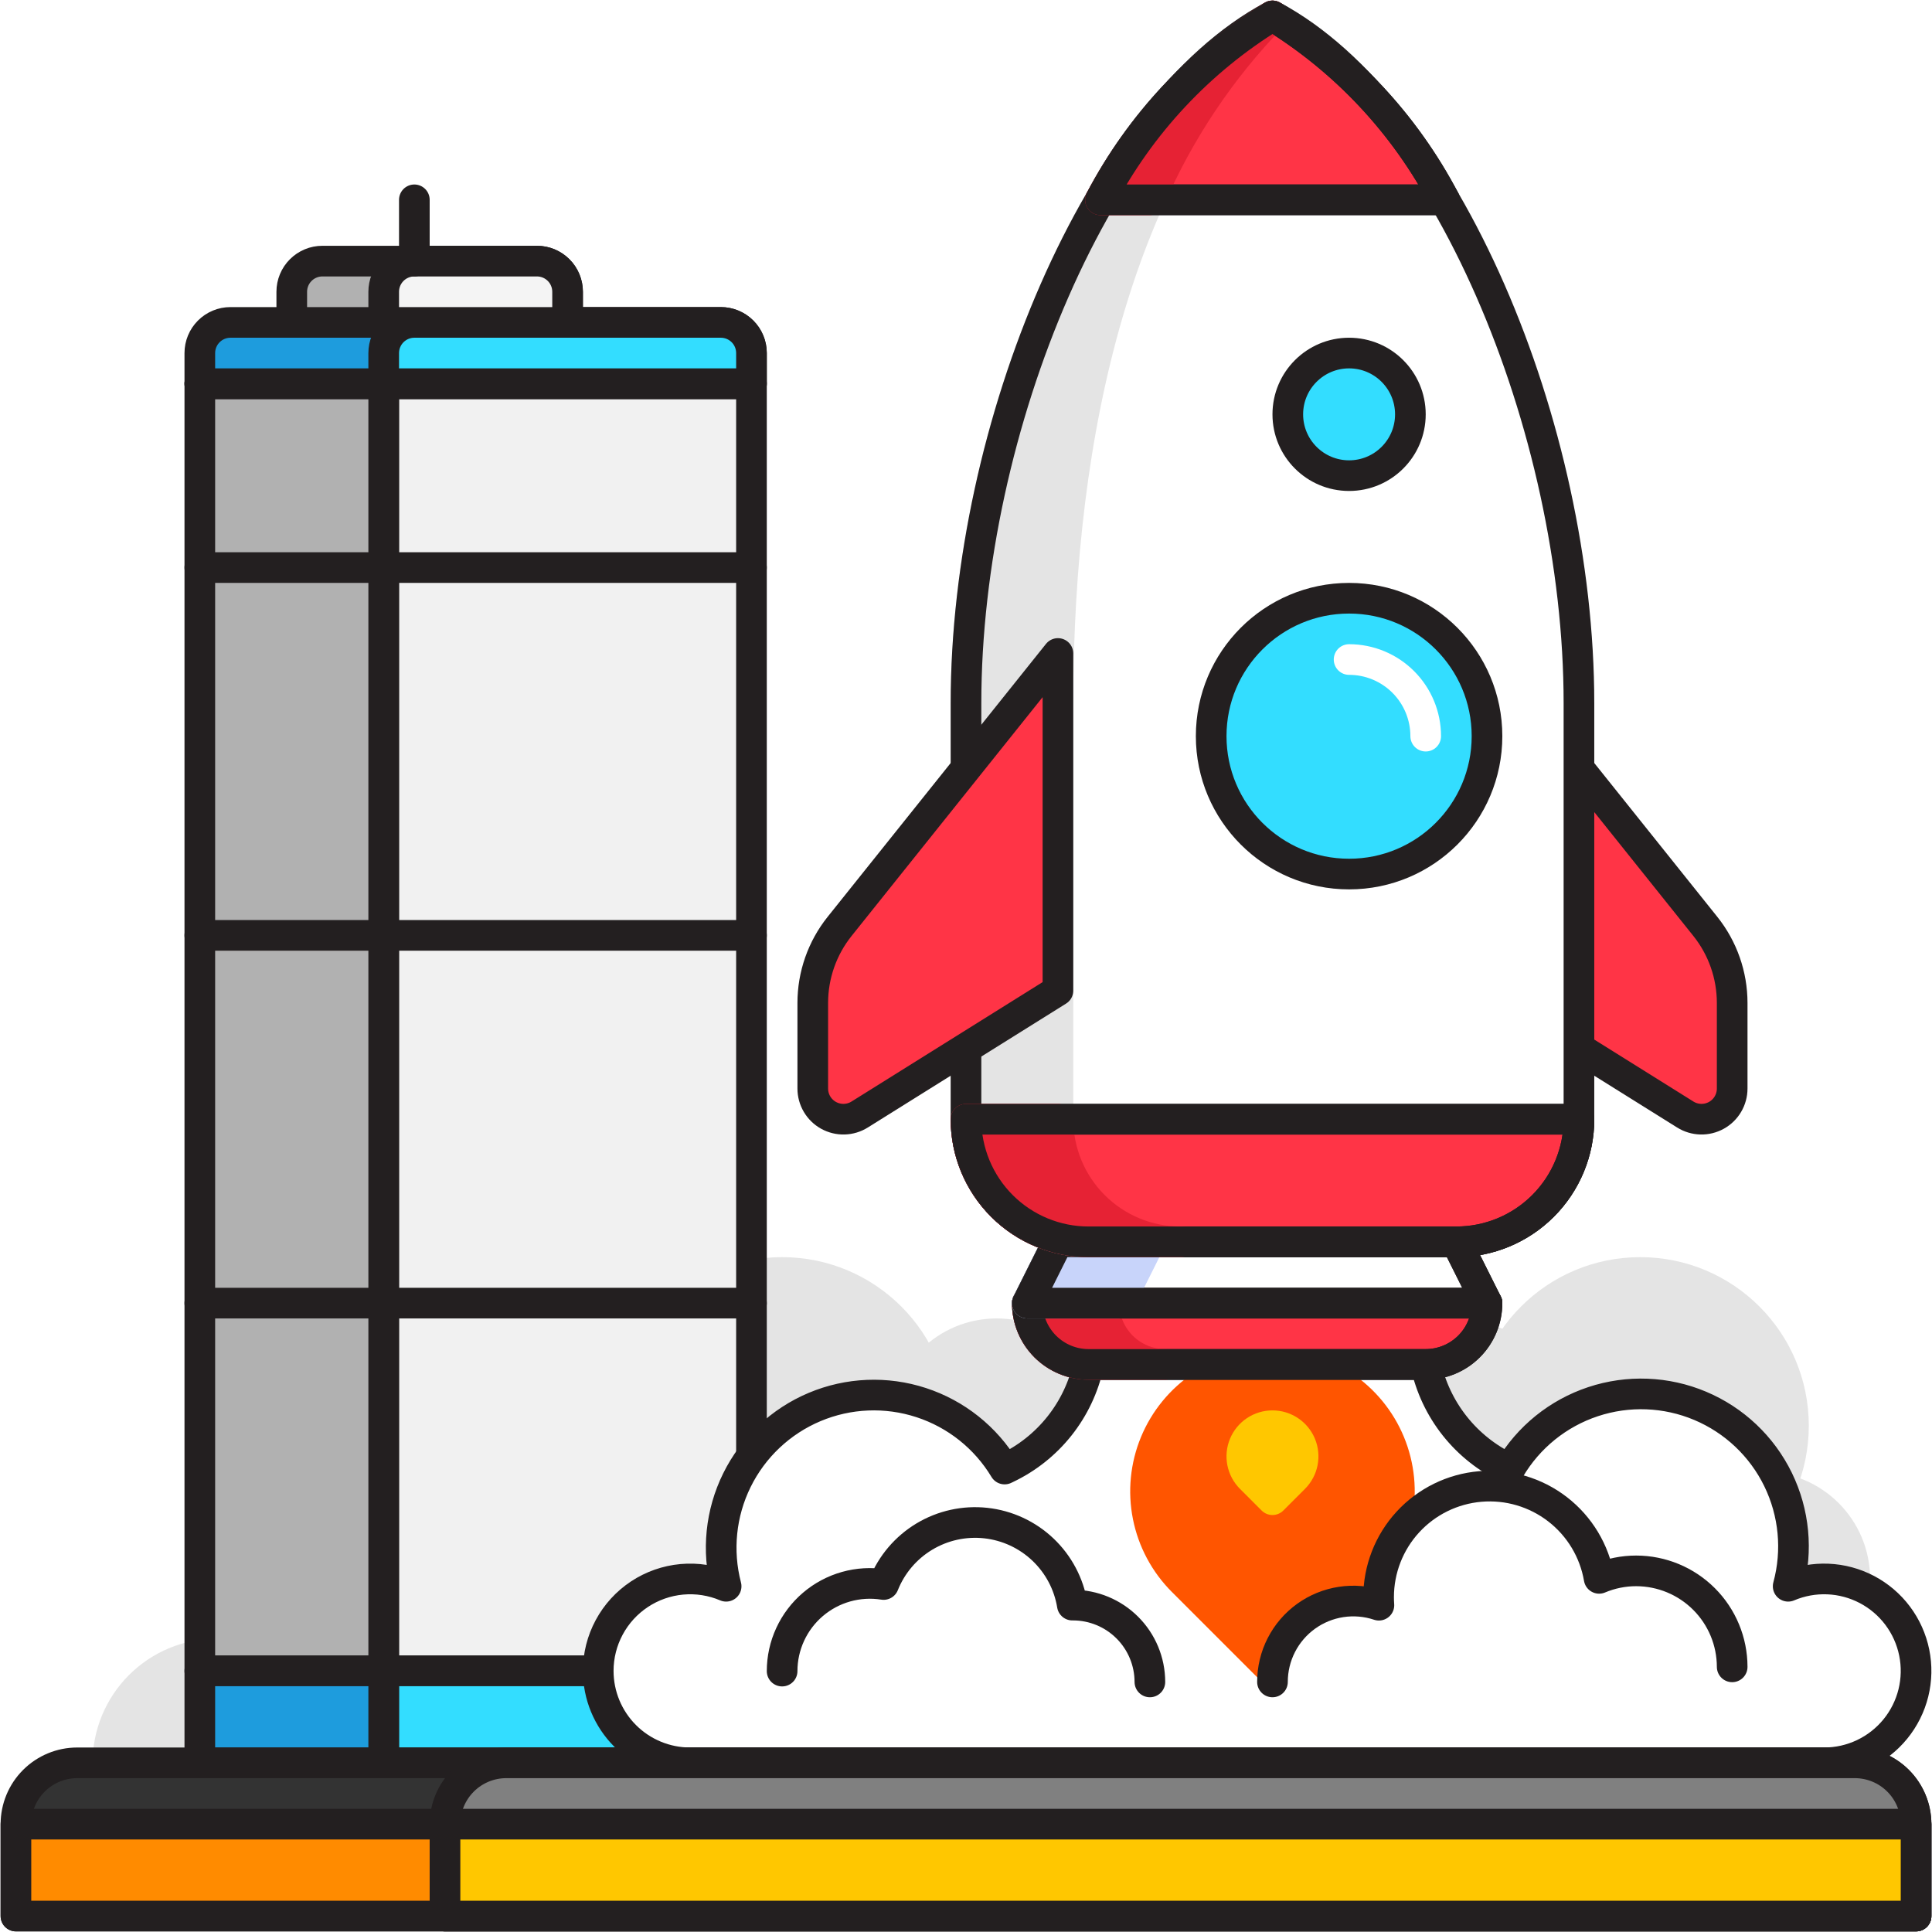 <svg width="394" height="394" viewBox="0 0 394 394" fill="none" xmlns="http://www.w3.org/2000/svg">
<path d="M203.25 309.5C213.605 309.5 222 301.105 222 290.75C222 280.395 213.605 272 203.25 272C192.895 272 184.5 280.395 184.5 290.75C184.5 301.105 192.895 309.5 203.25 309.5Z" fill="#E4E4E4" stroke="#E4E4E4" stroke-width="6.25" stroke-linecap="round" stroke-linejoin="round"/>
<path d="M159.5 322C176.759 322 190.75 308.009 190.75 290.75C190.75 273.491 176.759 259.5 159.5 259.5C142.241 259.5 128.25 273.491 128.25 290.75C128.25 308.009 142.241 322 159.5 322Z" fill="#E4E4E4" stroke="#E4E4E4" stroke-width="6.25" stroke-linecap="round" stroke-linejoin="round"/>
<path d="M297 309.5C307.355 309.5 315.75 301.105 315.75 290.75C315.75 280.395 307.355 272 297 272C286.645 272 278.25 280.395 278.25 290.75C278.25 301.105 286.645 309.5 297 309.5Z" fill="#E4E4E4" stroke="#E4E4E4" stroke-width="6.25" stroke-linecap="round" stroke-linejoin="round"/>
<path d="M359.5 340.75C369.855 340.75 378.25 332.355 378.25 322C378.25 311.645 369.855 303.25 359.5 303.25C349.145 303.25 340.75 311.645 340.75 322C340.75 332.355 349.145 340.75 359.5 340.75Z" fill="#E4E4E4" stroke="#E4E4E4" stroke-width="6.25" stroke-linecap="round" stroke-linejoin="round"/>
<path d="M334.5 322C351.759 322 365.75 308.009 365.75 290.75C365.75 273.491 351.759 259.5 334.5 259.5C317.241 259.5 303.25 273.491 303.25 290.75C303.25 308.009 317.241 322 334.5 322Z" fill="#E4E4E4" stroke="#E4E4E4" stroke-width="6.25" stroke-linecap="round" stroke-linejoin="round"/>
<path d="M102.921 331.039C101.585 331.038 100.251 331.143 98.932 331.352C96.626 325.574 92.491 320.71 87.159 317.505C81.827 314.3 75.591 312.93 69.407 313.605C63.222 314.28 57.429 316.963 52.914 321.242C48.398 325.522 45.41 331.164 44.405 337.303L44.198 337.302C38.312 337.309 32.67 339.65 28.509 343.811C24.347 347.973 22.007 353.615 22 359.5H128.25V356.368C128.242 349.653 125.571 343.215 120.823 338.466C116.074 333.717 109.636 331.046 102.921 331.039Z" fill="#E4E4E4" stroke="#E4E4E4" stroke-width="6.25" stroke-linecap="round" stroke-linejoin="round"/>
<path d="M153.25 78.25H78.25V340.75H153.25V78.25Z" fill="#F1F1F1" stroke="#231F20" stroke-width="6.25" stroke-linecap="round" stroke-linejoin="round"/>
<path d="M78.25 115.75H153.25" stroke="#231F20" stroke-width="6.25" stroke-linecap="round" stroke-linejoin="round"/>
<path d="M78.25 190.75H153.25" stroke="#231F20" stroke-width="6.25" stroke-linecap="round" stroke-linejoin="round"/>
<path d="M78.25 265.75H153.25" stroke="#231F20" stroke-width="6.25" stroke-linecap="round" stroke-linejoin="round"/>
<path d="M78.25 78.25H40.75V340.75H78.25V78.25Z" fill="#B1B1B1" stroke="#231F20" stroke-width="6.25" stroke-linecap="round" stroke-linejoin="round"/>
<path d="M78.25 115.75H40.75" stroke="#231F20" stroke-width="6.25" stroke-linecap="round" stroke-linejoin="round"/>
<path d="M78.25 78.25H40.75" stroke="#231F20" stroke-width="6.25" stroke-linecap="round" stroke-linejoin="round"/>
<path d="M78.25 190.75H40.75" stroke="#231F20" stroke-width="6.25" stroke-linecap="round" stroke-linejoin="round"/>
<path d="M78.25 265.75H40.75" stroke="#231F20" stroke-width="6.25" stroke-linecap="round" stroke-linejoin="round"/>
<path d="M47 65.75H147C148.658 65.75 150.247 66.409 151.419 67.581C152.592 68.753 153.25 70.342 153.25 72V78.25H40.75V72C40.75 70.342 41.408 68.753 42.581 67.581C43.753 66.409 45.342 65.75 47 65.75Z" fill="#1E9CDD" stroke="#231F20" stroke-width="6.25" stroke-linecap="round" stroke-linejoin="round"/>
<path d="M84.5 65.75H147C148.658 65.75 150.247 66.409 151.419 67.581C152.592 68.753 153.25 70.342 153.25 72V78.25H78.25V72C78.25 70.342 78.909 68.753 80.081 67.581C81.253 66.409 82.842 65.75 84.5 65.75V65.75Z" fill="#33DDFF" stroke="#231F20" stroke-width="6.25" stroke-linecap="round" stroke-linejoin="round"/>
<path d="M65.75 53.25H109.5C111.158 53.25 112.747 53.908 113.919 55.081C115.092 56.253 115.75 57.842 115.75 59.5V65.75H59.5V59.5C59.5 57.842 60.158 56.253 61.331 55.081C62.503 53.908 64.092 53.25 65.75 53.25V53.25Z" fill="#B1B1B1" stroke="#231F20" stroke-width="6.25" stroke-linecap="round" stroke-linejoin="round"/>
<path d="M84.5 53.25H109.5C111.158 53.25 112.747 53.908 113.919 55.081C115.092 56.253 115.75 57.842 115.75 59.5V65.75H78.25V59.5C78.25 57.842 78.909 56.253 80.081 55.081C81.253 53.908 82.842 53.25 84.5 53.25V53.25Z" fill="#F4F4F4" stroke="#231F20" stroke-width="6.25" stroke-linecap="round" stroke-linejoin="round"/>
<path d="M84.5 53.25V40.75" stroke="#231F20" stroke-width="6.25" stroke-linecap="round" stroke-linejoin="round"/>
<path d="M153.25 340.75H78.25V359.5H153.25V340.75Z" fill="#33DDFF" stroke="#231F20" stroke-width="6.25" stroke-linecap="round" stroke-linejoin="round"/>
<path d="M78.25 340.75H40.75V359.5H78.25V340.75Z" fill="#1E9CDD" stroke="#231F20" stroke-width="6.25" stroke-linecap="round" stroke-linejoin="round"/>
<path d="M122 340.75C122 337.652 122.768 334.603 124.235 331.874C125.701 329.145 127.821 326.822 130.405 325.113C132.988 323.404 135.955 322.361 139.04 322.078C142.125 321.796 145.232 322.281 148.083 323.493C146.191 316.249 146.973 308.566 150.286 301.852C153.599 295.138 159.222 289.843 166.122 286.938C173.022 284.033 180.739 283.713 187.856 286.036C194.974 288.359 201.015 293.17 204.873 299.586L205.205 299.427C209.442 297.423 213.161 294.47 216.074 290.798C218.986 287.126 221.014 282.832 222 278.25H290.75C291.733 282.833 293.76 287.128 296.672 290.801C299.585 294.474 303.305 297.426 307.544 299.427L307.877 299.586C311.694 293.098 317.737 288.215 324.882 285.845C332.027 283.475 339.79 283.778 346.729 286.699C353.667 289.62 359.31 294.96 362.609 301.726C365.908 308.493 366.639 316.227 364.667 323.493C367.225 322.406 369.993 321.901 372.77 322.015C375.548 322.129 378.265 322.86 380.725 324.153C383.186 325.447 385.328 327.271 386.996 329.494C388.665 331.718 389.818 334.284 390.373 337.008C390.928 339.731 390.87 342.545 390.204 345.243C389.537 347.942 388.28 350.459 386.521 352.611C384.763 354.764 382.547 356.499 380.036 357.69C377.525 358.882 374.78 359.5 372 359.5H140.75C135.777 359.5 131.008 357.525 127.492 354.008C123.975 350.492 122 345.723 122 340.75Z" fill="white" stroke="#231F20" stroke-width="6.25" stroke-linecap="round" stroke-linejoin="round"/>
<path d="M259.5 340.75L241.194 322.444C237.574 318.824 235.108 314.211 234.109 309.189C233.11 304.167 233.623 298.962 235.582 294.231C237.542 289.501 240.86 285.458 245.117 282.613C249.374 279.768 254.38 278.25 259.5 278.25C264.62 278.25 269.625 279.768 273.883 282.613C278.14 285.458 281.458 289.501 283.418 294.231C285.377 298.962 285.89 304.167 284.891 309.189C283.892 314.211 281.426 318.824 277.806 322.444L259.5 340.75Z" fill="#FF5500" stroke="#FF5500" stroke-width="6.25" stroke-linecap="round" stroke-linejoin="round"/>
<path d="M259.5 305.839L255.081 301.419C254.206 300.545 253.611 299.432 253.37 298.219C253.129 297.007 253.253 295.75 253.726 294.608C254.199 293.466 255 292.49 256.028 291.803C257.056 291.117 258.264 290.75 259.5 290.75C260.736 290.75 261.944 291.117 262.972 291.803C264 292.49 264.801 293.466 265.274 294.608C265.747 295.75 265.871 297.007 265.63 298.219C265.389 299.432 264.794 300.545 263.919 301.419L259.5 305.839Z" fill="#FFC700" stroke="#FFC700" stroke-width="6.25" stroke-linecap="round" stroke-linejoin="round"/>
<path d="M15.75 359.5H378.25C381.565 359.5 384.745 360.817 387.089 363.161C389.433 365.505 390.75 368.685 390.75 372V390.75H3.25V372C3.25 368.685 4.567 365.505 6.911 363.161C9.255 360.817 12.435 359.5 15.75 359.5V359.5Z" fill="#333333" stroke="#231F20" stroke-width="6.25" stroke-linecap="round" stroke-linejoin="round"/>
<path d="M390.75 372H3.25V390.75H390.75V372Z" fill="#FF8B00" stroke="#231F20" stroke-width="6.25" stroke-linecap="round" stroke-linejoin="round"/>
<path d="M103.25 359.5H378.25C381.565 359.5 384.745 360.817 387.089 363.161C389.433 365.505 390.75 368.685 390.75 372V390.75H90.75V372C90.75 368.685 92.067 365.505 94.411 363.161C96.755 360.817 99.935 359.5 103.25 359.5V359.5Z" fill="#808080" stroke="#231F20" stroke-width="6.25" stroke-linecap="round" stroke-linejoin="round"/>
<path d="M390.75 372H90.75V390.75H390.75V372Z" fill="#FFC700" stroke="#231F20" stroke-width="6.25" stroke-linecap="round" stroke-linejoin="round"/>
<path d="M159.5 340.793C159.501 338.207 160.063 335.652 161.147 333.305C162.231 330.957 163.811 328.872 165.778 327.194C167.745 325.515 170.052 324.283 172.541 323.582C175.03 322.882 177.641 322.729 180.195 323.134C181.823 319.055 184.742 315.622 188.505 313.359C192.269 311.097 196.671 310.13 201.037 310.606C205.402 311.083 209.491 312.977 212.679 315.998C215.866 319.019 217.975 323.001 218.685 327.335L218.831 327.334C222.985 327.339 226.968 328.991 229.905 331.929C232.843 334.866 234.495 338.849 234.5 343.003" fill="white"/>
<path d="M159.5 340.793C159.501 338.207 160.063 335.652 161.147 333.305C162.231 330.957 163.811 328.872 165.778 327.194C167.745 325.515 170.052 324.283 172.541 323.582C175.03 322.882 177.641 322.729 180.195 323.134C181.823 319.055 184.742 315.622 188.505 313.359C192.269 311.097 196.671 310.13 201.037 310.606C205.402 311.083 209.491 312.977 212.679 315.998C215.866 319.019 217.975 323.001 218.685 327.335L218.831 327.334C222.985 327.339 226.968 328.991 229.905 331.929C232.843 334.866 234.495 338.849 234.5 343.003" stroke="#231F20" stroke-width="6.25" stroke-linecap="round" stroke-linejoin="round"/>
<path d="M259.5 343.003C259.498 340.39 260.118 337.813 261.308 335.486C262.498 333.159 264.224 331.148 266.344 329.62C268.464 328.091 270.917 327.089 273.501 326.695C276.085 326.301 278.725 326.528 281.205 327.355C281.163 326.809 281.143 326.262 281.143 325.714C281.143 320.04 283.273 314.572 287.111 310.394C290.949 306.215 296.216 303.628 301.869 303.146C307.523 302.664 313.151 304.321 317.641 307.79C322.131 311.259 325.156 316.287 326.117 321.879C328.509 320.869 331.08 320.351 333.677 320.354C338.866 320.36 343.841 322.424 347.511 326.094C351.18 329.763 353.244 334.738 353.25 339.927" fill="white"/>
<path d="M259.5 343.003C259.498 340.39 260.118 337.813 261.308 335.486C262.498 333.159 264.224 331.148 266.344 329.62C268.464 328.091 270.917 327.089 273.501 326.695C276.085 326.301 278.725 326.528 281.205 327.355C281.163 326.809 281.143 326.262 281.143 325.714C281.143 320.04 283.273 314.572 287.111 310.394C290.949 306.215 296.216 303.628 301.869 303.146C307.523 302.664 313.151 304.321 317.641 307.79C322.131 311.259 325.156 316.287 326.117 321.879C328.509 320.869 331.08 320.351 333.677 320.354C338.866 320.36 343.841 322.424 347.511 326.094C351.18 329.763 353.244 334.738 353.25 339.927" stroke="#231F20" stroke-width="6.25" stroke-linecap="round" stroke-linejoin="round"/>
<path d="M209.5 265.75H303.25C303.25 269.065 301.933 272.245 299.589 274.589C297.245 276.933 294.065 278.25 290.75 278.25H222C218.685 278.25 215.505 276.933 213.161 274.589C210.817 272.245 209.5 269.065 209.5 265.75Z" fill="#FF3446" stroke="#231F20" stroke-width="6.25" stroke-linecap="round" stroke-linejoin="round"/>
<path d="M225.125 265.75H209.5C209.5 269.065 210.817 272.245 213.161 274.589C215.505 276.933 218.685 278.25 222 278.25H237.625C234.31 278.25 231.13 276.933 228.786 274.589C226.442 272.245 225.125 269.065 225.125 265.75Z" fill="#E62234" stroke="#E62234" stroke-width="6.25" stroke-linecap="round" stroke-linejoin="round"/>
<path d="M209.5 265.75H303.25C303.25 269.065 301.933 272.245 299.589 274.589C297.245 276.933 294.065 278.25 290.75 278.25H222C218.685 278.25 215.505 276.933 213.161 274.589C210.817 272.245 209.5 269.065 209.5 265.75Z" stroke="#231F20" stroke-width="6.25" stroke-linecap="round" stroke-linejoin="round"/>
<path d="M303.25 265.75H209.5L215.75 253.25H297L303.25 265.75Z" fill="white" stroke="#231F20" stroke-width="6.25" stroke-linecap="round" stroke-linejoin="round"/>
<path d="M215.75 253.25L209.5 265.75H228.25L234.5 253.25H215.75Z" fill="#C8D4FA" stroke="#C8D4FA" stroke-width="6.25" stroke-linecap="round" stroke-linejoin="round"/>
<path d="M303.25 265.75H209.5L215.75 253.25H297L303.25 265.75Z" stroke="#231F20" stroke-width="6.25" stroke-linecap="round" stroke-linejoin="round"/>
<path d="M303.25 202.017L343.688 227.29C344.634 227.881 345.721 228.209 346.836 228.238C347.951 228.267 349.054 227.997 350.03 227.457C351.006 226.916 351.819 226.124 352.385 225.162C352.951 224.201 353.25 223.106 353.25 221.99V204.536C353.25 198.859 351.318 193.352 347.772 188.919L303.25 133.267V202.017Z" fill="#FF3446" stroke="#231F20" stroke-width="6.25" stroke-linecap="round" stroke-linejoin="round"/>
<path d="M259.5 3.25C224.343 22 197 87.075 197 143.389V228.25C197 234.88 199.634 241.239 204.322 245.928C209.011 250.616 215.37 253.25 222 253.25H297C303.63 253.25 309.989 250.616 314.678 245.928C319.366 241.239 322 234.88 322 228.25V143.389C322 87.075 294.657 22 259.5 3.25Z" fill="white"/>
<path d="M215.75 228.25V143.389C215.75 87.075 228.25 34.5 259.5 3.25C224.343 22 197 87.075 197 143.389V228.25C197 234.88 199.634 241.239 204.322 245.928C209.011 250.616 215.37 253.25 222 253.25H237C225.264 253.25 215.75 242.057 215.75 228.25Z" fill="#E4E4E4" stroke="#E4E4E4" stroke-width="6.25" stroke-linecap="round" stroke-linejoin="round"/>
<path d="M259.5 3.25C224.343 22 197 87.075 197 143.389V228.25C197 234.88 199.634 241.239 204.322 245.928C209.011 250.616 215.37 253.25 222 253.25H297C303.63 253.25 309.989 250.616 314.678 245.928C319.366 241.239 322 234.88 322 228.25V143.389C322 87.075 294.657 22 259.5 3.25Z" stroke="#231F20" stroke-width="6.25" stroke-linecap="round" stroke-linejoin="round"/>
<path d="M197 228.25H322C322 234.88 319.366 241.239 314.678 245.928C309.989 250.616 303.63 253.25 297 253.25H222C215.37 253.25 209.011 250.616 204.322 245.928C199.634 241.239 197 234.88 197 228.25Z" fill="#FF3446" stroke="#231F20" stroke-width="6.25" stroke-linecap="round" stroke-linejoin="round"/>
<path d="M215.752 228.25H197C197 234.88 199.634 241.239 204.322 245.928C209.011 250.616 215.37 253.25 222 253.25H240.75C234.12 253.25 227.761 250.616 223.073 245.927C218.385 241.239 215.751 234.88 215.752 228.25V228.25Z" fill="#E62234" stroke="#E62234" stroke-width="6.25" stroke-linecap="round" stroke-linejoin="round"/>
<path d="M197 228.25H322C322 234.88 319.366 241.239 314.678 245.928C309.989 250.616 303.63 253.25 297 253.25H222C215.37 253.25 209.011 250.616 204.322 245.928C199.634 241.239 197 234.88 197 228.25Z" stroke="#231F20" stroke-width="6.25" stroke-linecap="round" stroke-linejoin="round"/>
<path d="M224.42 40.75H294.58C286.475 25.32 274.355 12.365 259.5 3.25C244.645 12.365 232.525 25.32 224.42 40.75V40.75Z" fill="#FF3446" stroke="#231F20" stroke-width="6.25" stroke-linecap="round" stroke-linejoin="round"/>
<path d="M224.43 40.734L224.42 40.75H234.42C240.43 26.829 248.929 14.121 259.5 3.25C244.724 12.451 232.628 25.378 224.43 40.734V40.734Z" fill="#E62234" stroke="#E62234" stroke-width="6.25" stroke-linecap="round" stroke-linejoin="round"/>
<path d="M224.42 40.75H294.58C286.475 25.32 274.355 12.365 259.5 3.25C244.645 12.365 232.525 25.32 224.42 40.75V40.75Z" stroke="#231F20" stroke-width="6.25" stroke-linecap="round" stroke-linejoin="round"/>
<path d="M275.125 178.25C290.658 178.25 303.25 165.658 303.25 150.125C303.25 134.592 290.658 122 275.125 122C259.592 122 247 134.592 247 150.125C247 165.658 259.592 178.25 275.125 178.25Z" fill="#33DDFF" stroke="#231F20" stroke-width="6.25" stroke-linecap="round" stroke-linejoin="round"/>
<path d="M275.125 97C282.029 97 287.625 91.404 287.625 84.5C287.625 77.596 282.029 72 275.125 72C268.221 72 262.625 77.596 262.625 84.5C262.625 91.404 268.221 97 275.125 97Z" fill="#33DDFF" stroke="#231F20" stroke-width="6.25" stroke-linecap="round" stroke-linejoin="round"/>
<path d="M275.125 134.5C279.269 134.5 283.243 136.146 286.174 139.076C289.104 142.007 290.75 145.981 290.75 150.125" stroke="white" stroke-width="6.25" stroke-linecap="round" stroke-linejoin="round"/>
<path d="M215.75 202.017L175.313 227.29C174.366 227.881 173.279 228.209 172.164 228.238C171.049 228.267 169.946 227.997 168.97 227.457C167.994 226.916 167.181 226.124 166.615 225.162C166.049 224.201 165.75 223.106 165.75 221.99V204.536C165.75 198.859 167.682 193.352 171.228 188.919L215.75 133.267V202.017Z" fill="#FF3446" stroke="#231F20" stroke-width="6.25" stroke-linecap="round" stroke-linejoin="round"/>
</svg>
